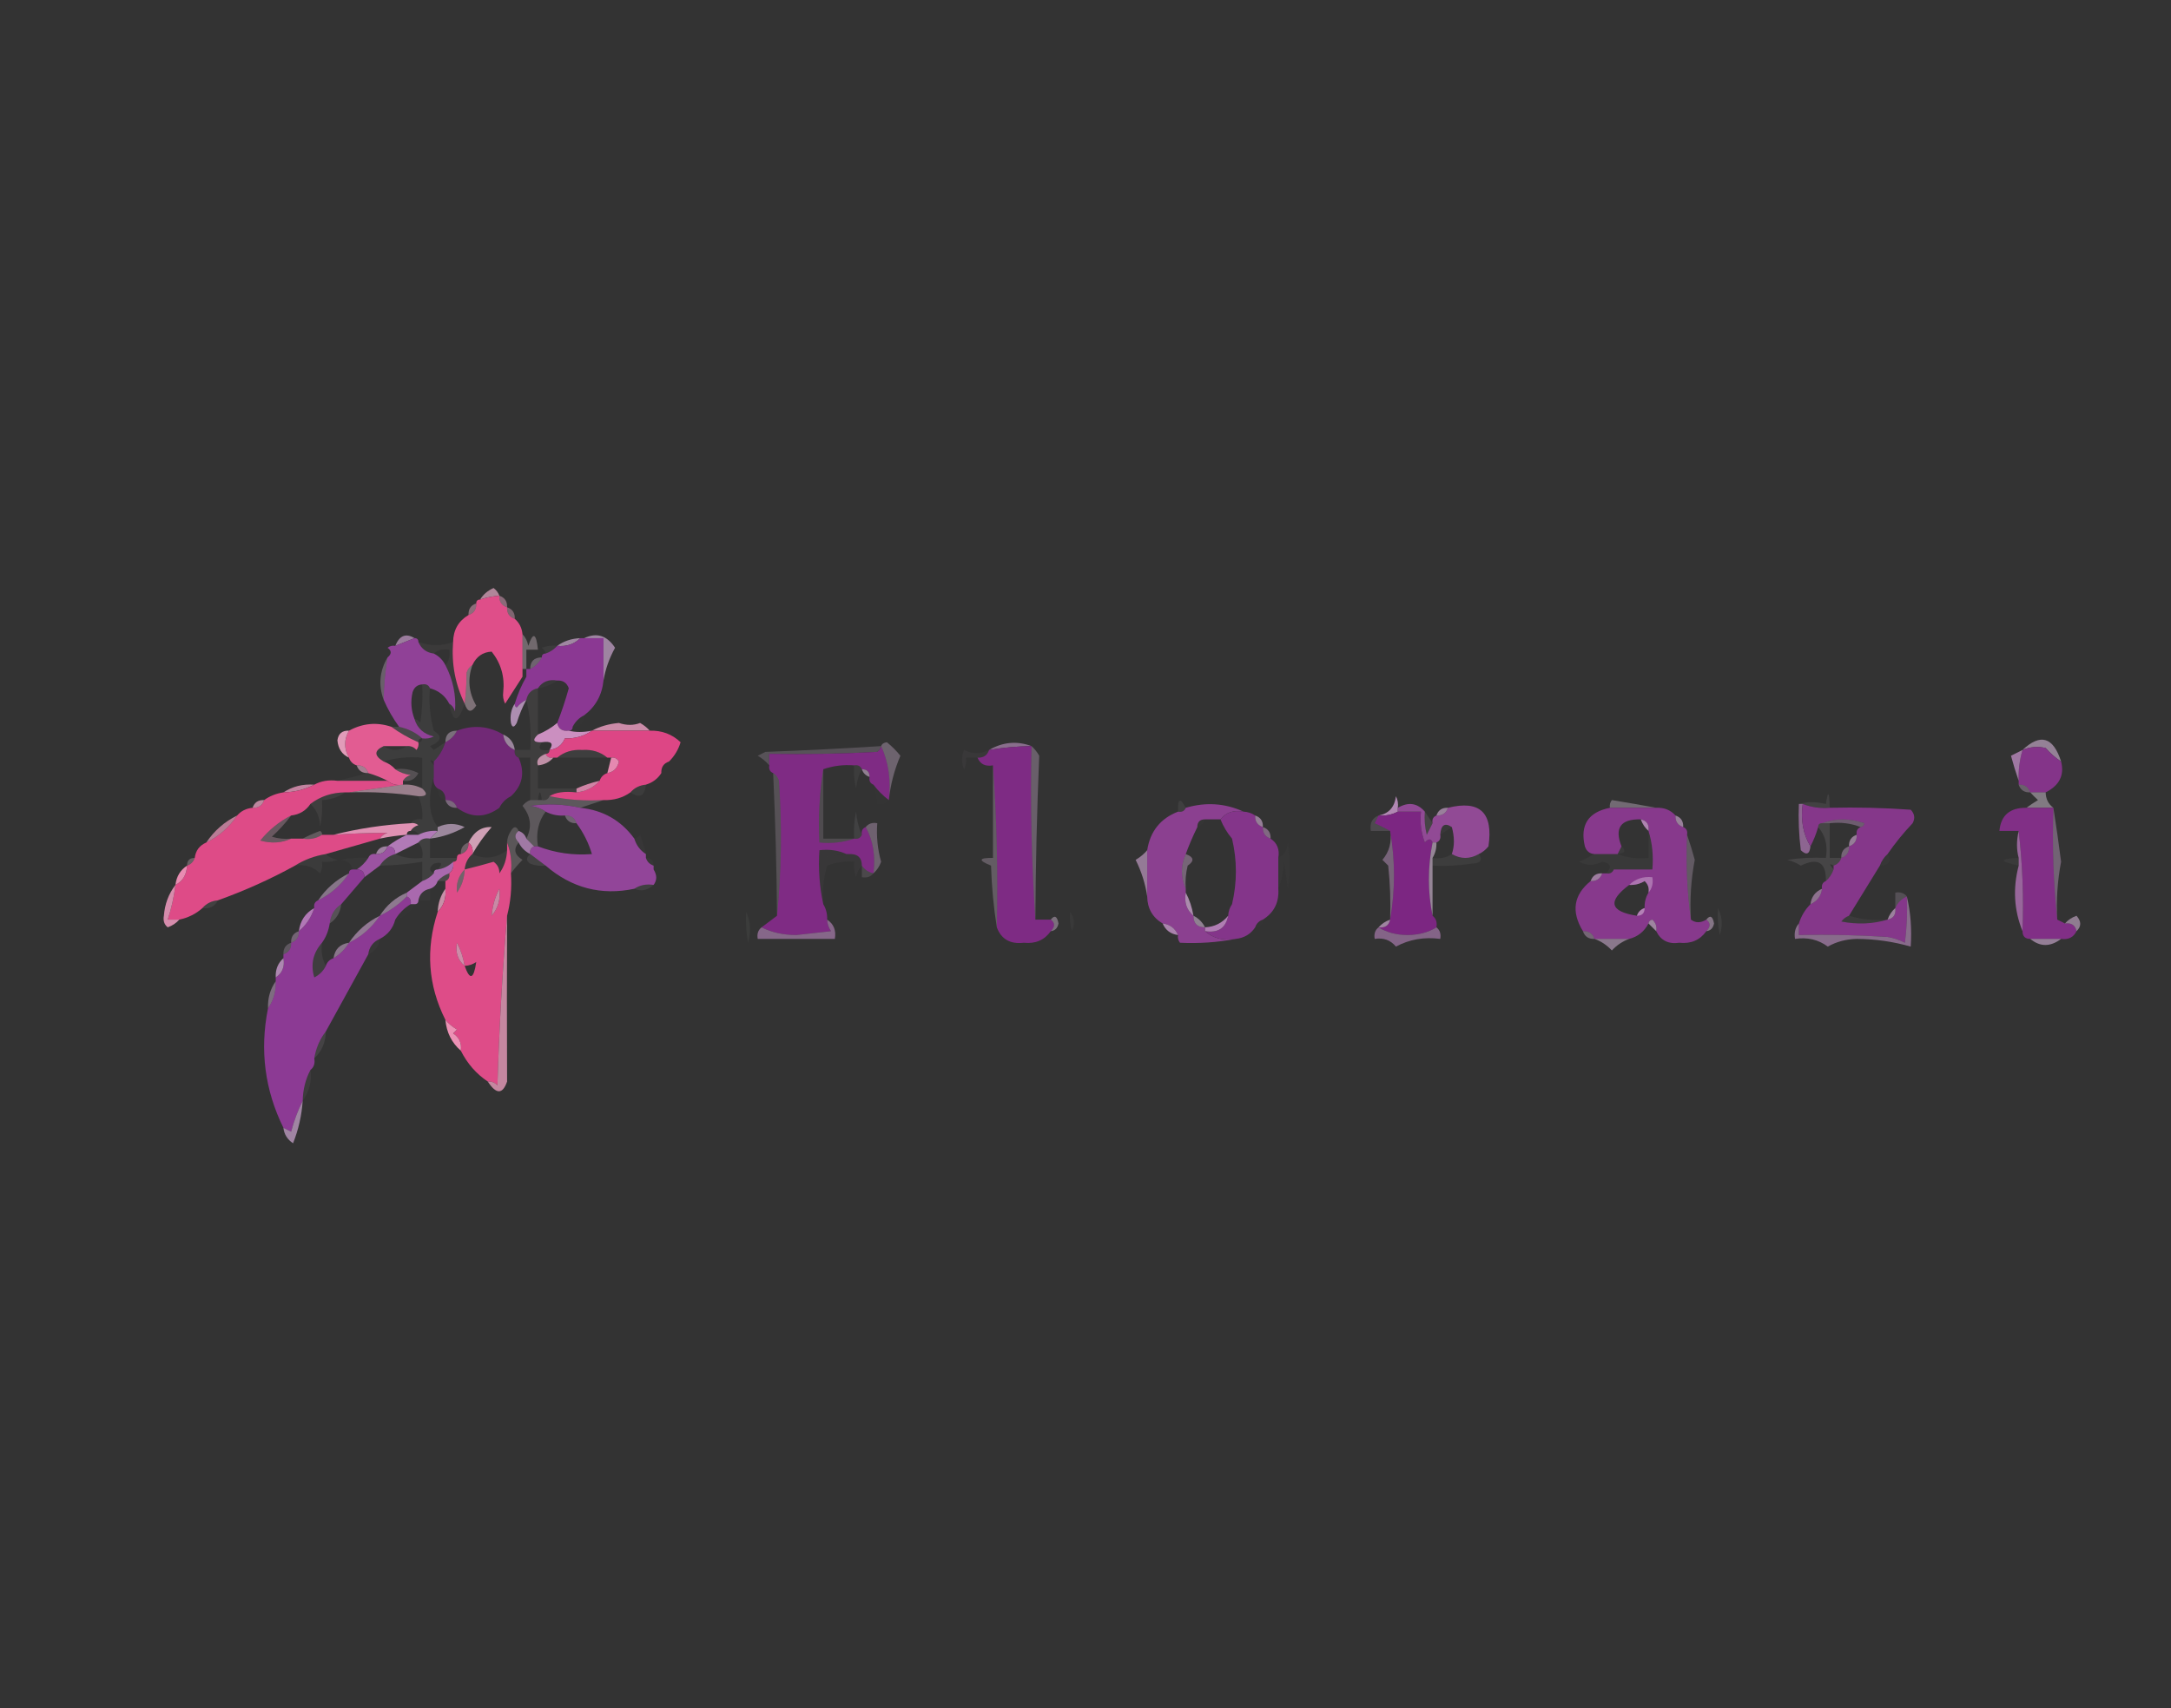 <?xml version="1.0" encoding="UTF-8"?>
<!DOCTYPE svg PUBLIC "-//W3C//DTD SVG 1.1//EN" "http://www.w3.org/Graphics/SVG/1.1/DTD/svg11.dtd">
<svg xmlns="http://www.w3.org/2000/svg" version="1.1" width="563px" height="443px" style="shape-rendering:geometricPrecision; text-rendering:geometricPrecision; image-rendering:optimizeQuality; fill-rule:evenodd; clip-rule:evenodd" xmlns:xlink="http://www.w3.org/1999/xlink">
<rect width="100%" height="100%" fill="#333333" stroke="none"/>
<g><path style="opacity:0.651" fill="#f2b3d0" d="M 129.5,154.5 C 127.784,154.629 126.117,154.962 124.5,155.5C 125.315,154.163 126.482,153.163 128,152.5C 128.717,153.044 129.217,153.711 129.5,154.5 Z"/></g>
<g><path style="opacity:0.999" fill="#df4e89" d="M 129.5,154.5 C 129.427,156.027 130.094,157.027 131.5,157.5C 131.427,159.027 132.094,160.027 133.5,160.5C 134.674,161.514 135.34,162.847 135.5,164.5C 135.5,167.5 135.5,170.5 135.5,173.5C 135.5,174.167 135.5,174.833 135.5,175.5C 134.024,177.769 132.524,180.102 131,182.5C 130.517,181.552 130.351,180.552 130.5,179.5C 130.929,175.541 129.929,172.041 127.5,169C 125.203,169.112 123.536,170.278 122.5,172.5C 121.778,172.918 121.278,173.584 121,174.5C 120.991,177.369 120.824,180.036 120.5,182.5C 118.05,177.475 117.05,172.142 117.5,166.5C 117.555,163.386 118.888,161.052 121.5,159.5C 122.906,159.027 123.573,158.027 123.5,156.5C 123.5,155.833 123.833,155.5 124.5,155.5C 126.117,154.962 127.784,154.629 129.5,154.5 Z"/></g>
<g><path style="opacity:0.463" fill="#f0abcb" d="M 129.5,154.5 C 130.906,154.973 131.573,155.973 131.5,157.5C 130.094,157.027 129.427,156.027 129.5,154.5 Z"/></g>
<g><path style="opacity:0.471" fill="#f0accb" d="M 123.5,156.5 C 123.573,158.027 122.906,159.027 121.5,159.5C 121.427,157.973 122.094,156.973 123.5,156.5 Z"/></g>
<g><path style="opacity:0.4" fill="#f0afce" d="M 131.5,157.5 C 132.906,157.973 133.573,158.973 133.5,160.5C 132.094,160.027 131.427,159.027 131.5,157.5 Z"/></g>
<g><path style="opacity:0.702" fill="#c79cca" d="M 107.5,165.5 C 105.833,166.167 104.167,166.833 102.5,167.5C 103.591,164.808 105.257,164.142 107.5,165.5 Z"/></g>
<g><path style="opacity:1" fill="#904197" d="M 107.5,165.5 C 108.167,165.5 108.5,165.833 108.5,166.5C 109.262,168.262 110.596,169.262 112.5,169.5C 113.833,170.167 114.833,171.167 115.5,172.5C 117.484,176.278 118.317,180.278 118,184.5C 117.722,183.584 117.222,182.918 116.5,182.5C 115.461,180.469 113.795,179.136 111.5,178.5C 111.158,177.662 110.492,177.328 109.5,177.5C 108.25,177.577 107.417,178.244 107,179.5C 106.444,181.885 106.61,184.218 107.5,186.5C 108.219,188.888 109.885,190.388 112.5,191C 111.552,191.483 110.552,191.649 109.5,191.5C 107.819,189.992 105.819,188.992 103.5,188.5C 101.902,186.302 100.569,183.969 99.5,181.5C 99.552,177.802 99.886,174.135 100.5,170.5C 101.598,169.603 101.598,168.77 100.5,168C 101.094,167.536 101.761,167.369 102.5,167.5C 104.167,166.833 105.833,166.167 107.5,165.5 Z"/></g>
<g><path style="opacity:0.698" fill="#cfacd3" d="M 150.5,165.5 C 148.898,167.074 146.898,167.741 144.5,167.5C 146.214,166.262 148.214,165.595 150.5,165.5 Z"/></g>
<g><path style="opacity:1" fill="#8b3893" d="M 150.5,165.5 C 150.833,165.5 151.167,165.5 151.5,165.5C 153.167,165.5 154.833,165.5 156.5,165.5C 156.5,169.167 156.5,172.833 156.5,176.5C 156.116,180.272 154.45,183.272 151.5,185.5C 150.167,186.167 149.167,187.167 148.5,188.5C 148.5,189.167 148.167,189.5 147.5,189.5C 145.821,189.715 144.821,189.048 144.5,187.5C 145.65,184.573 146.65,181.573 147.5,178.5C 146.995,177.081 145.995,176.415 144.5,176.5C 142.302,176.12 140.635,176.787 139.5,178.5C 137.856,178.81 136.856,179.81 136.5,181.5C 135.542,181.953 134.708,182.619 134,183.5C 133.601,183.272 133.435,182.938 133.5,182.5C 134.227,180.046 135.227,177.713 136.5,175.5C 136.5,174.833 136.5,174.167 136.5,173.5C 136.833,173.5 137.167,173.5 137.5,173.5C 138.833,172.833 139.833,171.833 140.5,170.5C 140.5,169.833 140.833,169.5 141.5,169.5C 142.71,169.068 143.71,168.401 144.5,167.5C 146.898,167.741 148.898,167.074 150.5,165.5 Z"/></g>
<g><path style="opacity:0.337" fill="#ebd4e0" d="M 135.5,164.5 C 136.268,165.263 136.768,166.263 137,167.5C 138.225,163.82 139.058,164.153 139.5,168.5C 138.5,168.5 137.5,168.5 136.5,168.5C 136.5,170.167 136.5,171.833 136.5,173.5C 136.167,173.5 135.833,173.5 135.5,173.5C 135.5,170.5 135.5,167.5 135.5,164.5 Z"/></g>
<g><path style="opacity:0.055" fill="#e0dbe1" d="M 144.5,167.5 C 143.71,168.401 142.71,169.068 141.5,169.5C 141.389,168.883 141.056,168.383 140.5,168C 141.793,167.51 143.127,167.343 144.5,167.5 Z"/></g>
<g><path style="opacity:0.71" fill="#caa5ce" d="M 151.5,165.5 C 154.747,163.968 157.414,164.801 159.5,168C 158.004,170.714 157.004,173.547 156.5,176.5C 156.5,172.833 156.5,169.167 156.5,165.5C 154.833,165.5 153.167,165.5 151.5,165.5 Z"/></g>
<g><path style="opacity:0.043" fill="#ecdae7" d="M 108.5,166.5 C 111.556,167.588 114.556,167.588 117.5,166.5C 117.05,172.142 118.05,177.475 120.5,182.5C 118.816,187.561 117.483,187.561 116.5,182.5C 117.222,182.918 117.722,183.584 118,184.5C 118.317,180.278 117.484,176.278 115.5,172.5C 116.434,171.432 116.768,170.099 116.5,168.5C 114.901,168.232 113.568,168.566 112.5,169.5C 110.596,169.262 109.262,168.262 108.5,166.5 Z"/></g>
<g><path style="opacity:0.38" fill="#ceb2d1" d="M 140.5,170.5 C 139.833,171.833 138.833,172.833 137.5,173.5C 137.5,171.5 138.5,170.5 140.5,170.5 Z"/></g>
<g><path style="opacity:0.325" fill="#dabedd" d="M 100.5,170.5 C 99.886,174.135 99.552,177.802 99.5,181.5C 98.098,177.71 98.431,174.044 100.5,170.5 Z"/></g>
<g><path style="opacity:0.035" fill="#e4cfe6" d="M 144.5,176.5 C 143.07,177.537 141.403,178.204 139.5,178.5C 140.635,176.787 142.302,176.12 144.5,176.5 Z"/></g>
<g><path style="opacity:0.064" fill="#eae6e9" d="M 139.5,178.5 C 139.5,182.5 139.5,186.5 139.5,190.5C 137.969,191.925 138.302,192.591 140.5,192.5C 139.34,194.203 140.007,194.869 142.5,194.5C 142.5,195.167 142.167,195.5 141.5,195.5C 139.65,196.242 138.984,197.242 139.5,198.5C 139.5,200.5 139.5,202.5 139.5,204.5C 142.833,204.5 146.167,204.5 149.5,204.5C 149.5,204.833 149.5,205.167 149.5,205.5C 146.347,205.157 144.013,205.49 142.5,206.5C 142.158,207.338 141.492,207.672 140.5,207.5C 140.167,204.833 139.833,204.833 139.5,207.5C 138.833,207.5 138.167,207.5 137.5,207.5C 137.5,203.833 137.5,200.167 137.5,196.5C 136.5,196.5 135.5,196.5 134.5,196.5C 133.662,196.158 133.328,195.492 133.5,194.5C 134.833,194.5 136.167,194.5 137.5,194.5C 137.818,189.968 137.485,185.634 136.5,181.5C 136.856,179.81 137.856,178.81 139.5,178.5 Z"/></g>
<g><path style="opacity:0.388" fill="#f6d3e4" d="M 122.5,172.5 C 121.204,176.129 121.538,179.629 123.5,183C 122.238,184.927 121.238,184.76 120.5,182.5C 120.824,180.036 120.991,177.369 121,174.5C 121.278,173.584 121.778,172.918 122.5,172.5 Z"/></g>
<g><path style="opacity:0.004" fill="#f1d8e9" d="M 135.5,175.5 C 135.833,175.5 136.167,175.5 136.5,175.5C 135.227,177.713 134.227,180.046 133.5,182.5C 132.549,183.919 132.216,185.585 132.5,187.5C 131.71,186.391 131.21,185.058 131,183.5C 130.107,184.711 129.274,184.711 128.5,183.5C 128.994,181.974 129.661,180.641 130.5,179.5C 130.351,180.552 130.517,181.552 131,182.5C 132.524,180.102 134.024,177.769 135.5,175.5 Z"/></g>
<g><path style="opacity:0.804" fill="#cba4cf" d="M 136.5,181.5 C 135.489,183.372 134.655,185.372 134,187.5C 133.31,188.738 132.81,188.738 132.5,187.5C 132.216,185.585 132.549,183.919 133.5,182.5C 133.435,182.938 133.601,183.272 134,183.5C 134.708,182.619 135.542,181.953 136.5,181.5 Z"/></g>
<g><path style="opacity:0.008" fill="#eddfef" d="M 151.5,185.5 C 151.5,187.5 150.5,188.5 148.5,188.5C 149.167,187.167 150.167,186.167 151.5,185.5 Z"/></g>
<g><path style="opacity:0.819" fill="#ed9fc2" d="M 168.5,189.5 C 163.5,189.5 158.5,189.5 153.5,189.5C 155.586,188.391 157.92,187.724 160.5,187.5C 162.472,188.157 164.305,188.157 166,187.5C 166.995,188.066 167.828,188.733 168.5,189.5 Z"/></g>
<g><path style="opacity:1" fill="#e25c92" d="M 101.5,188.5 C 103.635,190.071 105.968,191.404 108.5,192.5C 108.631,193.239 108.464,193.906 108,194.5C 107.329,193.748 106.496,193.414 105.5,193.5C 103.5,193.5 101.5,193.5 99.5,193.5C 96.978,194.665 96.978,195.998 99.5,197.5C 100.71,197.932 101.71,198.599 102.5,199.5C 103.609,200.29 104.942,200.79 106.5,201C 105.584,201.278 104.918,201.778 104.5,202.5C 104.5,202.833 104.5,203.167 104.5,203.5C 102.901,203.768 101.568,203.434 100.5,202.5C 98.972,201.691 97.306,201.024 95.5,200.5C 95.027,199.094 94.027,198.427 92.5,198.5C 91.5,198.167 90.833,197.5 90.5,196.5C 89.167,194.167 89.167,191.833 90.5,189.5C 94.069,187.559 97.735,187.226 101.5,188.5 Z"/></g>
<g><path style="opacity:0.125" fill="#efd2e5" d="M 101.5,188.5 C 102.167,188.5 102.833,188.5 103.5,188.5C 105.819,188.992 107.819,189.992 109.5,191.5C 108.833,191.5 108.5,191.833 108.5,192.5C 105.968,191.404 103.635,190.071 101.5,188.5 Z"/></g>
<g><path style="opacity:1" fill="#712976" d="M 130.5,190.5 C 130.738,192.404 131.738,193.738 133.5,194.5C 133.328,195.492 133.662,196.158 134.5,196.5C 136.189,200.379 135.522,203.712 132.5,206.5C 131.167,207.167 130.167,208.167 129.5,209.5C 125.833,212.167 122.167,212.167 118.5,209.5C 118.027,208.094 117.027,207.427 115.5,207.5C 115.573,205.973 114.906,204.973 113.5,204.5C 112.596,203.791 112.263,202.791 112.5,201.5C 112.5,200.5 112.5,199.5 112.5,198.5C 112.5,198.167 112.5,197.833 112.5,197.5C 113.89,196.101 114.89,194.434 115.5,192.5C 116.833,191.833 117.833,190.833 118.5,189.5C 122.758,187.938 126.758,188.272 130.5,190.5 Z"/></g>
<g><path style="opacity:1" fill="#cb8fc0" d="M 144.5,187.5 C 144.821,189.048 145.821,189.715 147.5,189.5C 149.259,189.954 151.259,189.954 153.5,189.5C 151.485,190.924 149.152,191.59 146.5,191.5C 145.738,193.262 144.404,194.262 142.5,194.5C 143.66,192.797 142.993,192.131 140.5,192.5C 138.302,192.591 137.969,191.925 139.5,190.5C 141.332,189.752 142.999,188.752 144.5,187.5 Z"/></g>
<g><path style="opacity:1" fill="#dd4685" d="M 153.5,189.5 C 158.5,189.5 163.5,189.5 168.5,189.5C 171.649,189.415 174.316,190.415 176.5,192.5C 175.925,194.411 174.925,196.078 173.5,197.5C 172.094,197.973 171.427,198.973 171.5,200.5C 170.564,201.974 169.23,202.974 167.5,203.5C 165.847,203.66 164.514,204.326 163.5,205.5C 161.485,206.924 159.152,207.59 156.5,207.5C 151.737,207.774 147.07,207.441 142.5,206.5C 144.013,205.49 146.347,205.157 149.5,205.5C 151.967,205.245 153.967,204.245 155.5,202.5C 155.833,201.5 156.5,200.833 157.5,200.5C 159.121,200.213 160.121,199.213 160.5,197.5C 160.043,196.702 159.376,196.369 158.5,196.5C 158.167,196.5 157.833,196.5 157.5,196.5C 155.71,195.003 153.544,194.336 151,194.5C 148.456,194.336 146.29,195.003 144.5,196.5C 144.167,196.5 143.833,196.5 143.5,196.5C 142.508,196.672 141.842,196.338 141.5,195.5C 142.167,195.5 142.5,195.167 142.5,194.5C 144.404,194.262 145.738,193.262 146.5,191.5C 149.152,191.59 151.485,190.924 153.5,189.5 Z"/></g>
<g><path style="opacity:0.935" fill="#eda3c2" d="M 90.5,189.5 C 89.167,191.833 89.167,194.167 90.5,196.5C 88.698,195.685 87.698,194.185 87.5,192C 87.748,190.251 88.748,189.418 90.5,189.5 Z"/></g>
<g><path style="opacity:0.439" fill="#d4bcd6" d="M 118.5,189.5 C 117.833,190.833 116.833,191.833 115.5,192.5C 115.5,190.5 116.5,189.5 118.5,189.5 Z"/></g>
<g><path style="opacity:0.694" fill="#c7a8c9" d="M 130.5,190.5 C 132.262,191.262 133.262,192.596 133.5,194.5C 131.738,193.738 130.738,192.404 130.5,190.5 Z"/></g>
<g><path style="opacity:0.627" fill="#bd92c1" d="M 267.5,193.5 C 263.802,193.552 260.135,193.886 256.5,194.5C 260.044,192.431 263.71,192.098 267.5,193.5 Z"/></g>
<g><path style="opacity:0.631" fill="#cdafcf" d="M 534.5,197.5 C 533.038,196.542 531.705,195.376 530.5,194C 528.455,193.51 526.455,193.677 524.5,194.5C 529.143,190.129 532.477,191.129 534.5,197.5 Z"/></g>
<g><path style="opacity:0.998" fill="#7e2b84" d="M 267.5,193.5 C 267.171,208.676 267.504,223.676 268.5,238.5C 269.833,238.5 271.167,238.5 272.5,238.5C 273.625,239.348 273.625,240.348 272.5,241.5C 270.834,243.828 268.501,244.828 265.5,244.5C 261.988,244.919 259.654,243.586 258.5,240.5C 258.829,226.323 258.496,212.323 257.5,198.5C 255.517,198.843 254.183,198.176 253.5,196.5C 255.027,196.573 256.027,195.906 256.5,194.5C 260.135,193.886 263.802,193.552 267.5,193.5 Z"/></g>
<g><path style="opacity:1" fill="#843489" d="M 534.5,197.5 C 535.403,201.033 534.069,203.699 530.5,205.5C 529.167,205.5 527.833,205.5 526.5,205.5C 526.027,204.094 525.027,203.427 523.5,203.5C 523.5,203.167 523.5,202.833 523.5,202.5C 523.401,199.763 523.735,197.096 524.5,194.5C 526.455,193.677 528.455,193.51 530.5,194C 531.705,195.376 533.038,196.542 534.5,197.5 Z"/></g>
<g><path style="opacity:0.227" fill="#d7c1d9" d="M 228.5,193.5 C 228.389,194.117 228.056,194.617 227.5,195C 218.173,195.5 208.839,195.666 199.5,195.5C 199.5,196.5 199.5,197.5 199.5,198.5C 198.691,197.531 197.691,196.698 196.5,196C 197.167,195.667 197.833,195.333 198.5,195C 208.719,194.622 218.719,194.122 228.5,193.5 Z"/></g>
<g><path style="opacity:0.999" fill="#7f2b84" d="M 228.5,193.5 C 230.436,197.715 231.103,202.381 230.5,207.5C 229,206.375 227.667,205.041 226.5,203.5C 225.662,203.158 225.328,202.492 225.5,201.5C 225.5,200.167 224.833,199.5 223.5,199.5C 223.158,198.662 222.492,198.328 221.5,198.5C 218.721,198.279 216.054,198.612 213.5,199.5C 212.51,205.645 212.177,211.978 212.5,218.5C 215.713,218.81 218.713,218.477 221.5,217.5C 222.492,217.672 223.158,217.338 223.5,216.5C 223.328,215.508 223.662,214.842 224.5,214.5C 226.423,218.029 227.089,222.029 226.5,226.5C 225.222,226.218 224.222,225.551 223.5,224.5C 223.5,222.5 222.5,221.5 220.5,221.5C 220.167,221.5 219.833,221.5 219.5,221.5C 217.393,220.532 215.059,220.198 212.5,220.5C 212.181,225.363 212.514,230.03 213.5,234.5C 214.234,235.708 214.567,237.041 214.5,238.5C 214.539,239.583 214.873,240.583 215.5,241.5C 212.5,241.833 209.5,242.167 206.5,242.5C 203.087,242.483 200.087,241.816 197.5,240.5C 198.795,239.512 200.128,238.512 201.5,237.5C 202.659,226.007 202.826,214.341 202,202.5C 201.722,201.584 201.222,200.918 200.5,200.5C 199.662,200.158 199.328,199.492 199.5,198.5C 199.5,197.5 199.5,196.5 199.5,195.5C 208.839,195.666 218.173,195.5 227.5,195C 228.056,194.617 228.389,194.117 228.5,193.5 Z"/></g>
<g><path style="opacity:0.058" fill="#eae1e7" d="M 109.5,177.5 C 110.492,177.328 111.158,177.662 111.5,178.5C 111.177,182.226 111.511,185.893 112.5,189.5C 114.802,190.999 114.469,192.332 111.5,193.5C 111.833,193.833 112.167,194.167 112.5,194.5C 113.518,193.807 114.518,193.141 115.5,192.5C 114.89,194.434 113.89,196.101 112.5,197.5C 111.356,196.817 111.356,197.151 112.5,198.5C 112.5,199.5 112.5,200.5 112.5,201.5C 111.837,203.473 111.504,205.639 111.5,208C 111.533,210.61 112.2,212.777 113.5,214.5C 113.5,214.833 113.5,215.167 113.5,215.5C 111.708,215.366 110.042,215.699 108.5,216.5C 108.158,215.662 107.492,215.328 106.5,215.5C 106.918,214.778 107.584,214.278 108.5,214C 107.906,213.536 107.239,213.369 106.5,213.5C 107.209,212.596 108.209,212.263 109.5,212.5C 109.675,210.379 109.341,208.379 108.5,206.5C 110.698,206.591 111.031,205.925 109.5,204.5C 109.5,201.833 109.5,199.167 109.5,196.5C 105.958,196.187 102.625,196.521 99.5,197.5C 96.978,195.998 96.978,194.665 99.5,193.5C 101.5,194.833 103.5,194.833 105.5,193.5C 106.496,193.414 107.329,193.748 108,194.5C 108.464,193.906 108.631,193.239 108.5,192.5C 109.167,192.5 109.5,192.167 109.5,191.5C 110.552,191.649 111.552,191.483 112.5,191C 109.885,190.388 108.219,188.888 107.5,186.5C 108.117,186.611 108.617,186.944 109,187.5C 109.498,184.183 109.665,180.85 109.5,177.5 Z"/></g>
<g><path style="opacity:0.063" fill="#e8dee3" d="M 157.5,196.5 C 153.167,196.5 148.833,196.5 144.5,196.5C 146.29,195.003 148.456,194.336 151,194.5C 153.544,194.336 155.71,195.003 157.5,196.5 Z"/></g>
<g><path style="opacity:0.037" fill="#dbd4dc" d="M 256.5,194.5 C 256.027,195.906 255.027,196.573 253.5,196.5C 252.5,196.5 251.5,196.5 250.5,196.5C 250.649,197.552 250.483,198.552 250,199.5C 249.333,197.833 249.333,196.167 250,194.5C 252.12,195.605 254.287,195.605 256.5,194.5 Z"/></g>
<g><path style="opacity:0.757" fill="#edafcc" d="M 141.5,195.5 C 141.842,196.338 142.508,196.672 143.5,196.5C 142.486,197.674 141.153,198.34 139.5,198.5C 138.984,197.242 139.65,196.242 141.5,195.5 Z"/></g>
<g><path style="opacity:0.004" fill="#f1dee7" d="M 176.5,192.5 C 179.507,195.848 178.507,197.515 173.5,197.5C 174.925,196.078 175.925,194.411 176.5,192.5 Z"/></g>
<g><path style="opacity:0.36" fill="#d3b9d6" d="M 228.5,193.5 C 228.735,192.903 229.235,192.57 230,192.5C 231.274,193.535 232.44,194.702 233.5,196C 231.919,199.7 230.919,203.533 230.5,207.5C 231.103,202.381 230.436,197.715 228.5,193.5 Z"/></g>
<g><path style="opacity:0.343" fill="#d0b2d3" d="M 267.5,193.5 C 268.267,194.172 268.934,195.005 269.5,196C 268.905,210.234 268.571,224.401 268.5,238.5C 267.504,223.676 267.171,208.676 267.5,193.5 Z"/></g>
<g><path style="opacity:0.6" fill="#f1afce" d="M 92.5,198.5 C 94.027,198.427 95.027,199.094 95.5,200.5C 93.973,200.573 92.973,199.906 92.5,198.5 Z"/></g>
<g><path style="opacity:0.004" fill="#f9dae9" d="M 173.5,197.5 C 173.573,199.027 172.906,200.027 171.5,200.5C 171.427,198.973 172.094,197.973 173.5,197.5 Z"/></g>
<g><path style="opacity:0.839" fill="#b485b7" d="M 524.5,194.5 C 523.735,197.096 523.401,199.763 523.5,202.5C 522.784,200.444 522.117,198.277 521.5,196C 522.527,195.487 523.527,194.987 524.5,194.5 Z"/></g>
<g><path style="opacity:0.965" fill="#eb8cb4" d="M 158.5,196.5 C 159.376,196.369 160.043,196.702 160.5,197.5C 160.121,199.213 159.121,200.213 157.5,200.5C 157.833,199.167 158.167,197.833 158.5,196.5 Z"/></g>
<g><path style="opacity:0.057" fill="#dfdcdf" d="M 221.5,198.5 C 222.492,198.328 223.158,198.662 223.5,199.5C 222.698,200.952 222.198,202.618 222,204.5C 221.505,202.527 221.338,200.527 221.5,198.5 Z"/></g>
<g><path style="opacity:0.576" fill="#d3b6d5" d="M 223.5,199.5 C 224.833,199.5 225.5,200.167 225.5,201.5C 224.5,201.167 223.833,200.5 223.5,199.5 Z"/></g>
<g><path style="opacity:0.284" fill="#dac3dc" d="M 257.5,198.5 C 258.496,212.323 258.829,226.323 258.5,240.5C 257.673,235.349 257.173,230.016 257,224.5C 253.59,223.126 253.757,222.459 257.5,222.5C 257.5,214.5 257.5,206.5 257.5,198.5 Z"/></g>
<g><path style="opacity:0.035" fill="#f9e4ef" d="M 95.5,200.5 C 97.306,201.024 98.972,201.691 100.5,202.5C 96.167,202.5 91.833,202.5 87.5,202.5C 90.167,201.833 92.833,201.167 95.5,200.5 Z"/></g>
<g><path style="opacity:0.176" fill="#f8dcea" d="M 102.5,199.5 C 104.604,199.201 106.604,199.534 108.5,200.5C 107.68,202.111 106.346,202.778 104.5,202.5C 104.918,201.778 105.584,201.278 106.5,201C 104.942,200.79 103.609,200.29 102.5,199.5 Z"/></g>
<g><path style="opacity:0.168" fill="#ddc7df" d="M 213.5,199.5 C 213.5,205.5 213.5,211.5 213.5,217.5C 216.167,217.5 218.833,217.5 221.5,217.5C 218.713,218.477 215.713,218.81 212.5,218.5C 212.177,211.978 212.51,205.645 213.5,199.5 Z"/></g>
<g><path style="opacity:0.855" fill="#eb91b9" d="M 155.5,202.5 C 153.967,204.245 151.967,205.245 149.5,205.5C 149.5,205.167 149.5,204.833 149.5,204.5C 151.421,203.637 153.421,202.971 155.5,202.5 Z"/></g>
<g><path style="opacity:0.773" fill="#ed9ac0" d="M 81.5,203.5 C 79.095,204.768 76.428,205.435 73.5,205.5C 75.838,203.96 78.505,203.294 81.5,203.5 Z"/></g>
<g><path style="opacity:1" fill="#de4b87" d="M 87.5,202.5 C 91.833,202.5 96.167,202.5 100.5,202.5C 101.568,203.434 102.901,203.768 104.5,203.5C 99.833,204.167 95.167,204.833 90.5,205.5C 90.167,205.5 89.833,205.5 89.5,205.5C 86.084,205.528 83.084,206.528 80.5,208.5C 79.341,210.25 77.674,211.25 75.5,211.5C 72.437,213.051 69.77,215.218 67.5,218C 70.367,218.801 73.034,218.634 75.5,217.5C 76.5,217.5 77.5,217.5 78.5,217.5C 80.415,217.784 82.081,217.451 83.5,216.5C 84.5,216.5 85.5,216.5 86.5,216.5C 91.186,216.162 95.853,215.995 100.5,216C 99.584,216.278 98.918,216.778 98.5,217.5C 93.85,218.83 89.183,220.163 84.5,221.5C 81.557,221.98 78.89,222.98 76.5,224.5C 70.17,227.994 63.503,230.994 56.5,233.5C 54.847,233.66 53.514,234.326 52.5,235.5C 50.819,237.008 48.819,238.008 46.5,238.5C 45.5,238.5 44.5,238.5 43.5,238.5C 44.461,235.574 45.127,232.574 45.5,229.5C 47.408,228.514 48.408,226.848 48.5,224.5C 49.5,224.167 50.167,223.5 50.5,222.5C 50.738,220.596 51.738,219.262 53.5,218.5C 56.764,216.906 59.431,214.573 61.5,211.5C 62.514,210.326 63.847,209.66 65.5,209.5C 67.027,209.573 68.027,208.906 68.5,207.5C 69.93,206.463 71.597,205.796 73.5,205.5C 76.428,205.435 79.095,204.768 81.5,203.5C 83.265,202.539 85.265,202.205 87.5,202.5 Z"/></g>
<g><path style="opacity:0.533" fill="#f3c1d9" d="M 104.5,203.5 C 106.292,203.366 107.958,203.699 109.5,204.5C 111.031,205.925 110.698,206.591 108.5,206.5C 102.545,205.637 96.545,205.303 90.5,205.5C 95.167,204.833 99.833,204.167 104.5,203.5 Z"/></g>
<g><path style="opacity:0.049" fill="#eee4e9" d="M 167.5,203.5 C 167.206,206.481 165.872,207.148 163.5,205.5C 164.514,204.326 165.847,203.66 167.5,203.5 Z"/></g>
<g><path style="opacity:0.349" fill="#d3b6d5" d="M 523.5,203.5 C 525.027,203.427 526.027,204.094 526.5,205.5C 524.973,205.573 523.973,204.906 523.5,203.5 Z"/></g>
<g><path style="opacity:0.016" fill="#e4d5e5" d="M 113.5,204.5 C 114.906,204.973 115.573,205.973 115.5,207.5C 114.094,207.027 113.427,206.027 113.5,204.5 Z"/></g>
<g><path style="opacity:0.086" fill="#e0d6e1" d="M 474.5,209.5 C 472.05,209.702 469.717,209.369 467.5,208.5C 467.167,208.5 466.833,208.5 466.5,208.5C 468.626,207.897 470.959,207.897 473.5,208.5C 474.045,204.828 474.378,205.162 474.5,209.5 Z"/></g>
<g><path style="opacity:0.065" fill="#eddbe4" d="M 89.5,205.5 C 87.786,206.738 85.786,207.405 83.5,207.5C 83.663,209.857 83.497,212.19 83,214.5C 82.963,212.026 82.13,210.026 80.5,208.5C 83.084,206.528 86.084,205.528 89.5,205.5 Z"/></g>
<g><path style="opacity:0.235" fill="#e9d3e4" d="M 142.5,206.5 C 147.07,207.441 151.737,207.774 156.5,207.5C 154.5,208.167 152.5,208.833 150.5,209.5C 146.204,208.537 141.871,208.371 137.5,209C 139.058,209.21 140.391,209.71 141.5,210.5C 139.612,212.988 138.945,215.988 139.5,219.5C 139.167,219.5 138.833,219.5 138.5,219.5C 137.833,218.833 137.167,218.167 136.5,217.5C 138.006,214.531 137.673,211.698 135.5,209C 136.044,208.283 136.711,207.783 137.5,207.5C 138.167,207.5 138.833,207.5 139.5,207.5C 139.833,207.5 140.167,207.5 140.5,207.5C 141.492,207.672 142.158,207.338 142.5,206.5 Z"/></g>
<g><path style="opacity:0.008" fill="#e5d3e6" d="M 226.5,203.5 C 227.667,205.041 229,206.375 230.5,207.5C 229.791,208.404 228.791,208.737 227.5,208.5C 227.371,206.784 227.038,205.117 226.5,203.5 Z"/></g>
<g><path style="opacity:0.069" fill="#e2dce3" d="M 307.5,209.5 C 307.158,210.338 306.492,210.672 305.5,210.5C 305.367,207.075 306.033,206.742 307.5,209.5 Z"/></g>
<g><path style="opacity:0.733" fill="#efa4c5" d="M 68.5,207.5 C 68.027,208.906 67.027,209.573 65.5,209.5C 65.973,208.094 66.973,207.427 68.5,207.5 Z"/></g>
<g><path style="opacity:0.514" fill="#bd99c0" d="M 115.5,207.5 C 117.027,207.427 118.027,208.094 118.5,209.5C 116.973,209.573 115.973,208.906 115.5,207.5 Z"/></g>
<g><path style="opacity:0.004" fill="#e4d5e6" d="M 132.5,206.5 C 132.5,208.5 131.5,209.5 129.5,209.5C 130.167,208.167 131.167,207.167 132.5,206.5 Z"/></g>
<g><path style="opacity:0.203" fill="#dec9e0" d="M 200.5,200.5 C 201.222,200.918 201.722,201.584 202,202.5C 202.826,214.341 202.659,226.007 201.5,237.5C 201.405,225.216 201.072,212.883 200.5,200.5 Z"/></g>
<g><path style="opacity:0.373" fill="#dcc6de" d="M 429.5,209.5 C 425.5,209.5 421.5,209.5 417.5,209.5C 417.369,208.761 417.536,208.094 418,207.5C 421.935,208.138 425.769,208.804 429.5,209.5 Z"/></g>
<g><path style="opacity:0.459" fill="#ddcddf" d="M 526.5,205.5 C 527.833,205.5 529.167,205.5 530.5,205.5C 530.527,207.199 531.194,208.533 532.5,209.5C 530.167,209.5 527.833,209.5 525.5,209.5C 526.398,208.842 527.398,208.176 528.5,207.5C 527.757,206.818 527.091,206.151 526.5,205.5 Z"/></g>
<g><path style="opacity:0.737" fill="#ae78b3" d="M 466.5,208.5 C 466.833,208.5 467.167,208.5 467.5,208.5C 466.92,212.649 467.586,216.316 469.5,219.5C 469.294,221.549 468.461,221.883 467,220.5C 466.501,216.514 466.334,212.514 466.5,208.5 Z"/></g>
<g><path style="opacity:1" fill="#85378a" d="M 467.5,208.5 C 469.717,209.369 472.05,209.702 474.5,209.5C 481.508,209.334 488.508,209.5 495.5,210C 496.517,211.049 496.684,212.216 496,213.5C 493.575,216.053 491.408,218.72 489.5,221.5C 488.599,222.29 487.932,223.29 487.5,224.5C 484.794,228.859 482.127,233.192 479.5,237.5C 478.711,237.783 478.044,238.283 477.5,239C 481.689,239.812 485.689,239.645 489.5,238.5C 491.048,238.179 491.715,237.179 491.5,235.5C 492.1,234.1 493.1,233.1 494.5,232.5C 494.666,236.514 494.499,240.514 494,244.5C 492.601,243.773 491.101,243.273 489.5,243C 481.841,242.5 474.174,242.334 466.5,242.5C 466.5,241.5 466.5,240.5 466.5,239.5C 467.11,237.566 468.11,235.899 469.5,234.5C 471.262,233.738 472.262,232.404 472.5,230.5C 472.328,229.508 472.662,228.842 473.5,228.5C 474.401,227.71 475.068,226.71 475.5,225.5C 475.5,225.167 475.5,224.833 475.5,224.5C 476.5,224.167 477.167,223.5 477.5,222.5C 478.906,222.027 479.573,221.027 479.5,219.5C 480.906,219.027 481.573,218.027 481.5,216.5C 481.328,215.508 481.662,214.842 482.5,214.5C 483.043,214.44 483.376,214.107 483.5,213.5C 479.685,212.192 476.019,212.192 472.5,213.5C 471.833,213.5 471.5,213.833 471.5,214.5C 470.976,216.306 470.309,217.972 469.5,219.5C 467.586,216.316 466.92,212.649 467.5,208.5 Z"/></g>
<g><path style="opacity:1" fill="#924599" d="M 150.5,209.5 C 156.405,210.116 161.071,212.782 164.5,217.5C 165.026,219.23 166.026,220.564 167.5,221.5C 167.5,221.833 167.5,222.167 167.5,222.5C 167.833,223.5 168.5,224.167 169.5,224.5C 169.5,224.833 169.5,225.167 169.5,225.5C 170.405,226.964 170.405,228.298 169.5,229.5C 167.585,229.216 165.919,229.549 164.5,230.5C 155.917,232.313 148.25,230.313 141.5,224.5C 140.205,223.512 138.872,222.512 137.5,221.5C 137.328,220.508 137.662,219.842 138.5,219.5C 138.833,219.5 139.167,219.5 139.5,219.5C 143.972,221.216 148.638,221.882 153.5,221.5C 152.647,218.632 151.314,215.965 149.5,213.5C 149.027,212.094 148.027,211.427 146.5,211.5C 144.708,211.634 143.042,211.301 141.5,210.5C 140.391,209.71 139.058,209.21 137.5,209C 141.871,208.371 146.204,208.537 150.5,209.5 Z"/></g>
<g><path style="opacity:0.085" fill="#dedbdf" d="M 223.5,216.5 C 223.158,217.338 222.492,217.672 221.5,217.5C 221.337,215.143 221.503,212.81 222,210.5C 222.191,212.708 222.691,214.708 223.5,216.5 Z"/></g>
<g><path style="opacity:0.999" fill="#8b4090" d="M 322.5,210.5 C 319.918,210.025 317.918,210.692 316.5,212.5C 315.167,212.5 313.833,212.5 312.5,212.5C 311.167,212.5 310.5,213.167 310.5,214.5C 309.341,216.855 308.341,219.188 307.5,221.5C 306.167,224.5 306.167,227.5 307.5,230.5C 307.5,230.833 307.5,231.167 307.5,231.5C 307.054,234.01 307.72,236.01 309.5,237.5C 309.5,239.5 310.5,240.5 312.5,240.5C 312.5,240.833 312.5,241.167 312.5,241.5C 314.635,243.369 317.302,244.036 320.5,243.5C 315.647,244.413 310.814,244.746 306,244.5C 305.536,243.906 305.369,243.239 305.5,242.5C 304.738,240.738 303.404,239.738 301.5,239.5C 298.888,237.948 297.555,235.614 297.5,232.5C 297.5,228.5 297.5,224.5 297.5,220.5C 298.276,215.595 300.943,212.262 305.5,210.5C 306.492,210.672 307.158,210.338 307.5,209.5C 312.713,207.976 317.713,208.309 322.5,210.5 Z"/></g>
<g><path style="opacity:0.999" fill="#84358a" d="M 322.5,210.5 C 323.609,210.557 324.609,210.89 325.5,211.5C 325.427,213.027 326.094,214.027 327.5,214.5C 327.427,216.027 328.094,217.027 329.5,217.5C 331.213,218.635 331.88,220.302 331.5,222.5C 331.5,225.167 331.5,227.833 331.5,230.5C 331.741,234.019 330.407,236.685 327.5,238.5C 326.5,238.833 325.833,239.5 325.5,240.5C 324.341,242.25 322.674,243.25 320.5,243.5C 317.302,244.036 314.635,243.369 312.5,241.5C 315.888,242.031 317.888,240.697 318.5,237.5C 318.557,236.391 318.89,235.391 319.5,234.5C 320.833,228.833 320.833,223.167 319.5,217.5C 318.263,216.035 317.263,214.368 316.5,212.5C 317.918,210.692 319.918,210.025 322.5,210.5 Z"/></g>
<g><path style="opacity:0.922" fill="#ba8ebc" d="M 362.5,209.5 C 362.5,209.833 362.5,210.167 362.5,210.5C 360.958,211.301 359.292,211.634 357.5,211.5C 360.152,211.009 361.652,209.342 362,206.5C 362.483,207.448 362.649,208.448 362.5,209.5 Z"/></g>
<g><path style="opacity:1" fill="#7c2682" d="M 362.5,210.5 C 364.5,210.5 366.5,210.5 368.5,210.5C 368.187,213.247 368.52,215.914 369.5,218.5C 370.429,217.45 371.095,217.45 371.5,218.5C 370.23,224.963 370.23,231.296 371.5,237.5C 372.404,238.209 372.737,239.209 372.5,240.5C 370.429,241.809 367.929,242.475 365,242.5C 362.071,242.475 359.571,241.809 357.5,240.5C 359.179,240.715 360.179,240.048 360.5,238.5C 361.833,230.833 361.833,223.167 360.5,215.5C 359.282,214.839 357.949,214.172 356.5,213.5C 356.863,212.817 357.196,212.15 357.5,211.5C 359.292,211.634 360.958,211.301 362.5,210.5 Z"/></g>
<g><path style="opacity:1" fill="#914a95" d="M 369.5,210.5 C 369.338,212.527 369.505,214.527 370,216.5C 370.513,215.473 371.013,214.473 371.5,213.5C 371.328,212.508 371.662,211.842 372.5,211.5C 374.027,211.573 375.027,210.906 375.5,209.5C 383.79,207.433 387.29,210.767 386,219.5C 385.292,220.381 384.458,221.047 383.5,221.5C 381.167,222.833 378.833,222.833 376.5,221.5C 377.215,219.437 377.215,217.104 376.5,214.5C 374.668,213.282 373.668,213.949 373.5,216.5C 373.672,217.492 373.338,218.158 372.5,218.5C 372.167,218.5 371.833,218.5 371.5,218.5C 371.095,217.45 370.429,217.45 369.5,218.5C 368.52,215.914 368.187,213.247 368.5,210.5C 366.5,210.5 364.5,210.5 362.5,210.5C 362.5,210.167 362.5,209.833 362.5,209.5C 365.216,207.914 367.55,208.247 369.5,210.5 Z"/></g>
<g><path style="opacity:0.69" fill="#c7a1ca" d="M 375.5,209.5 C 375.027,210.906 374.027,211.573 372.5,211.5C 372.973,210.094 373.973,209.427 375.5,209.5 Z"/></g>
<g><path style="opacity:0.999" fill="#87398c" d="M 417.5,209.5 C 421.5,209.5 425.5,209.5 429.5,209.5C 431.553,209.402 433.22,210.069 434.5,211.5C 434.427,213.027 435.094,214.027 436.5,214.5C 437.338,214.842 437.672,215.508 437.5,216.5C 437.175,224.019 437.508,231.352 438.5,238.5C 439.702,239.405 441.036,239.405 442.5,238.5C 443.625,239.348 443.625,240.348 442.5,241.5C 440.834,243.828 438.501,244.828 435.5,244.5C 432.692,244.922 430.692,243.922 429.5,241.5C 429.719,240.325 429.386,239.325 428.5,238.5C 427.893,238.624 427.56,238.957 427.5,239.5C 426.415,241.587 424.749,242.92 422.5,243.5C 419.5,243.5 416.5,243.5 413.5,243.5C 413.027,242.094 412.027,241.427 410.5,241.5C 407.403,236.422 408.069,232.088 412.5,228.5C 414.027,228.573 415.027,227.906 415.5,226.5C 415.833,226.5 416.167,226.5 416.5,226.5C 417.492,226.672 418.158,226.338 418.5,225.5C 419.167,225.5 419.833,225.5 420.5,225.5C 423.167,225.5 425.833,225.5 428.5,225.5C 428.813,221.958 428.479,218.625 427.5,215.5C 427.715,213.821 427.048,212.821 425.5,212.5C 420.278,212.381 418.611,214.714 420.5,219.5C 420.167,220.167 419.833,220.833 419.5,221.5C 417.5,221.5 415.5,221.5 413.5,221.5C 412.25,221.423 411.417,220.756 411,219.5C 409.699,213.96 411.866,210.627 417.5,209.5 Z M 427.5,231.5 C 426.766,232.708 426.433,234.041 426.5,235.5C 425.5,235.833 424.833,236.5 424.5,237.5C 417.473,236.42 416.807,233.753 422.5,229.5C 423.93,229.579 425.264,229.246 426.5,228.5C 427.386,229.325 427.719,230.325 427.5,231.5 Z"/></g>
<g><path style="opacity:0.999" fill="#812f86" d="M 525.5,209.5 C 527.833,209.5 530.167,209.5 532.5,209.5C 532.173,219.348 532.506,229.014 533.5,238.5C 534.167,238.833 534.833,239.167 535.5,239.5C 537.179,239.285 538.179,239.952 538.5,241.5C 537.713,243.104 536.38,243.771 534.5,243.5C 531.833,243.5 529.167,243.5 526.5,243.5C 525.167,243.5 524.5,242.833 524.5,241.5C 524.826,232.651 524.493,223.984 523.5,215.5C 521.833,215.5 520.167,215.5 518.5,215.5C 518.886,211.446 521.22,209.446 525.5,209.5 Z"/></g>
<g><path style="opacity:0.105" fill="#e8daea" d="M 369.5,210.5 C 370.167,211.5 370.833,212.5 371.5,213.5C 371.013,214.473 370.513,215.473 370,216.5C 369.505,214.527 369.338,212.527 369.5,210.5 Z"/></g>
<g><path style="opacity:0.365" fill="#d5b6d9" d="M 146.5,211.5 C 148.027,211.427 149.027,212.094 149.5,213.5C 147.973,213.573 146.973,212.906 146.5,211.5 Z"/></g>
<g><path style="opacity:0.016" fill="#ecdfed" d="M 312.5,212.5 C 312.167,213.5 311.5,214.167 310.5,214.5C 310.5,213.167 311.167,212.5 312.5,212.5 Z"/></g>
<g><path style="opacity:0.659" fill="#c9a5cc" d="M 325.5,211.5 C 326.906,211.973 327.573,212.973 327.5,214.5C 326.094,214.027 325.427,213.027 325.5,211.5 Z"/></g>
<g><path style="opacity:0.902" fill="#bb8dbe" d="M 425.5,212.5 C 427.048,212.821 427.715,213.821 427.5,215.5C 426.599,214.71 425.932,213.71 425.5,212.5 Z"/></g>
<g><path style="opacity:0.663" fill="#cca8ce" d="M 434.5,211.5 C 435.906,211.973 436.573,212.973 436.5,214.5C 435.094,214.027 434.427,213.027 434.5,211.5 Z"/></g>
<g><path style="opacity:0.418" fill="#be95c2" d="M 472.5,213.5 C 476.019,212.192 479.685,212.192 483.5,213.5C 483.376,214.107 483.043,214.44 482.5,214.5C 480.052,213.527 477.385,213.194 474.5,213.5C 473.833,213.5 473.167,213.5 472.5,213.5 Z"/></g>
<g><path style="opacity:0.111" fill="#e3e0e3" d="M 471.5,214.5 C 471.5,213.833 471.833,213.5 472.5,213.5C 473.167,213.5 473.833,213.5 474.5,213.5C 474.5,216.5 474.5,219.5 474.5,222.5C 475.5,222.5 476.5,222.5 477.5,222.5C 477.167,223.5 476.5,224.167 475.5,224.5C 474.356,223.817 474.356,224.151 475.5,225.5C 475.068,226.71 474.401,227.71 473.5,228.5C 473.615,223.672 471.448,222.339 467,224.5C 465.933,223.809 464.766,223.309 463.5,223C 466.817,222.502 470.15,222.335 473.5,222.5C 474.036,219.302 473.369,216.635 471.5,214.5 Z"/></g>
<g><path style="opacity:0.922" fill="#ed99be" d="M 106.5,213.5 C 107.239,213.369 107.906,213.536 108.5,214C 107.584,214.278 106.918,214.778 106.5,215.5C 105.833,215.5 105.5,215.833 105.5,216.5C 103.139,216.674 100.806,217.007 98.5,217.5C 98.918,216.778 99.584,216.278 100.5,216C 95.853,215.995 91.186,216.162 86.5,216.5C 92.942,214.873 99.609,213.873 106.5,213.5 Z"/></g>
<g><path style="opacity:0.156" fill="#dec9e1" d="M 357.5,211.5 C 357.196,212.15 356.863,212.817 356.5,213.5C 357.949,214.172 359.282,214.839 360.5,215.5C 358.833,215.5 357.167,215.5 355.5,215.5C 355.157,213.517 355.824,212.183 357.5,211.5 Z"/></g>
<g><path style="opacity:0.722" fill="#ec98bd" d="M 61.5,211.5 C 59.431,214.573 56.764,216.906 53.5,218.5C 55.569,215.427 58.236,213.094 61.5,211.5 Z"/></g>
<g><path style="opacity:0.635" fill="#d7b9da" d="M 111.5,217.5 C 112.167,216.833 112.833,216.167 113.5,215.5C 113.5,215.167 113.5,214.833 113.5,214.5C 115.856,213.425 118.189,213.425 120.5,214.5C 117.696,216.101 114.696,217.101 111.5,217.5 Z"/></g>
<g><path style="opacity:0.379" fill="#cdadd0" d="M 224.5,214.5 C 225.209,213.596 226.209,213.263 227.5,213.5C 227.249,216.909 227.583,220.242 228.5,223.5C 228.058,224.739 227.391,225.739 226.5,226.5C 227.089,222.029 226.423,218.029 224.5,214.5 Z"/></g>
<g><path style="opacity:0.031" fill="#e2cee4" d="M 376.5,214.5 C 375.5,215.167 374.5,215.833 373.5,216.5C 373.668,213.949 374.668,213.282 376.5,214.5 Z"/></g>
<g><path style="opacity:0.251" fill="#efd2e1" d="M 83.5,216.5 C 82.081,217.451 80.415,217.784 78.5,217.5C 79.877,216.766 81.377,216.099 83,215.5C 83.399,215.728 83.565,216.062 83.5,216.5 Z"/></g>
<g><path style="opacity:0.022" fill="#e7e2e7" d="M 167.5,221.5 C 166.026,220.564 165.026,219.23 164.5,217.5C 165.117,217.389 165.617,217.056 166,216.5C 166.608,218.154 167.108,219.821 167.5,221.5 Z"/></g>
<g><path style="opacity:0.561" fill="#be92c1" d="M 327.5,214.5 C 328.906,214.973 329.573,215.973 329.5,217.5C 328.094,217.027 327.427,216.027 327.5,214.5 Z"/></g>
<g><path style="opacity:0.282" fill="#f2b7d3" d="M 75.5,211.5 C 74.04,213.463 72.373,215.296 70.5,217C 72.134,217.494 73.801,217.66 75.5,217.5C 73.034,218.634 70.367,218.801 67.5,218C 69.77,215.218 72.437,213.051 75.5,211.5 Z"/></g>
<g><path style="opacity:0.988" fill="#b27ab8" d="M 113.5,215.5 C 112.833,216.167 112.167,216.833 111.5,217.5C 110.209,217.263 109.209,217.596 108.5,218.5C 106.483,219.529 104.483,220.529 102.5,221.5C 102.5,220.167 101.833,219.5 100.5,219.5C 102.072,218.313 103.739,217.313 105.5,216.5C 106.5,216.5 107.5,216.5 108.5,216.5C 110.042,215.699 111.708,215.366 113.5,215.5 Z"/></g>
<g><path style="opacity:0.808" fill="#f3b9d3" d="M 122.5,221.5 C 122.737,220.209 122.404,219.209 121.5,218.5C 122.901,215.685 124.901,214.352 127.5,214.5C 125.566,216.724 123.899,219.058 122.5,221.5 Z"/></g>
<g><path style="opacity:0.655" fill="#c8a3cb" d="M 481.5,216.5 C 481.573,218.027 480.906,219.027 479.5,219.5C 479.427,217.973 480.094,216.973 481.5,216.5 Z"/></g>
<g><path style="opacity:0.076" fill="#e8e5e9" d="M 108.5,218.5 C 109.209,217.596 110.209,217.263 111.5,217.5C 111.5,219.167 111.5,220.833 111.5,222.5C 113.833,222.5 116.167,222.5 118.5,222.5C 118.5,223.167 118.167,223.5 117.5,223.5C 116.395,224.6 115.062,225.267 113.5,225.5C 114.969,223.895 114.635,223.395 112.5,224C 111.226,224.977 111.226,225.811 112.5,226.5C 111.71,227.401 110.71,228.068 109.5,228.5C 109.5,226.833 109.5,225.167 109.5,223.5C 105.865,224.114 102.198,224.448 98.5,224.5C 99.436,223.026 100.77,222.026 102.5,221.5C 104.607,222.468 106.941,222.802 109.5,222.5C 109.768,220.901 109.434,219.568 108.5,218.5 Z"/></g>
<g><path style="opacity:0.2" fill="#f5e1ec" d="M 134.5,215.5 C 133.375,216.348 133.375,217.348 134.5,218.5C 133.088,220.23 133.422,221.73 135.5,223C 134.364,224.145 133.364,225.312 132.5,226.5C 132.806,223.615 132.473,220.948 131.5,218.5C 131.539,217.417 131.873,216.417 132.5,215.5C 133.257,214.227 133.923,214.227 134.5,215.5 Z"/></g>
<g><path style="opacity:0.788" fill="#bd8cc2" d="M 134.5,215.5 C 135.5,215.833 136.167,216.5 136.5,217.5C 137.167,218.167 137.833,218.833 138.5,219.5C 137.662,219.842 137.328,220.508 137.5,221.5C 136.167,220.833 135.167,219.833 134.5,218.5C 133.375,217.348 133.375,216.348 134.5,215.5 Z"/></g>
<g><path style="opacity:0.71" fill="#c9a0cd" d="M 100.5,219.5 C 100.027,220.906 99.027,221.573 97.5,221.5C 97.973,220.094 98.973,219.427 100.5,219.5 Z"/></g>
<g><path style="opacity:0.31" fill="#f4c5db" d="M 121.5,218.5 C 121.573,220.027 120.906,221.027 119.5,221.5C 119.427,219.973 120.094,218.973 121.5,218.5 Z"/></g>
<g><path style="opacity:0.043" fill="#e4d3e6" d="M 420.5,219.5 C 421.757,220.623 421.424,221.289 419.5,221.5C 419.833,220.833 420.167,220.167 420.5,219.5 Z"/></g>
<g><path style="opacity:0.6" fill="#d7bdd9" d="M 371.5,218.5 C 371.833,218.5 372.167,218.5 372.5,218.5C 372.567,219.959 372.234,221.292 371.5,222.5C 371.5,223.167 371.5,223.833 371.5,224.5C 371.5,228.833 371.5,233.167 371.5,237.5C 370.23,231.296 370.23,224.963 371.5,218.5 Z"/></g>
<g><path style="opacity:0.451" fill="#c6a0ca" d="M 479.5,219.5 C 479.573,221.027 478.906,222.027 477.5,222.5C 477.427,220.973 478.094,219.973 479.5,219.5 Z"/></g>
<g><path style="opacity:0.024" fill="#e6dfe7" d="M 95.5,222.5 C 94.694,223.728 93.694,224.728 92.5,225.5C 92.167,225.5 91.833,225.5 91.5,225.5C 91.119,224.069 90.119,223.236 88.5,223C 90.81,222.503 93.143,222.337 95.5,222.5 Z"/></g>
<g><path style="opacity:0.024" fill="#e2d8e4" d="M 167.5,222.5 C 168.833,222.5 169.5,223.167 169.5,224.5C 168.5,224.167 167.833,223.5 167.5,222.5 Z"/></g>
<g><path style="opacity:0.004" fill="#ecedec" d="M 198.5,222.5 C 199.833,223.167 199.833,223.167 198.5,222.5 Z"/></g>
<g><path style="opacity:0.056" fill="#edecee" d="M 376.5,221.5 C 378.833,222.833 381.167,222.833 383.5,221.5C 384.602,223.092 383.935,223.925 381.5,224C 378.183,224.498 374.85,224.665 371.5,224.5C 371.5,223.833 371.5,223.167 371.5,222.5C 373.415,222.784 375.081,222.451 376.5,221.5 Z"/></g>
<g><path style="opacity:0.037" fill="#e7dfe7" d="M 427.5,215.5 C 428.479,218.625 428.813,221.958 428.5,225.5C 425.833,225.5 423.167,225.5 420.5,225.5C 422.631,224.686 424.964,224.186 427.5,224C 426,223.833 424.5,223.667 423,223.5C 421.014,223.569 419.514,224.235 418.5,225.5C 418.158,226.338 417.492,226.672 416.5,226.5C 418.137,224.876 417.803,223.876 415.5,223.5C 413.44,224.528 411.44,224.528 409.5,223.5C 410.949,222.828 412.282,222.161 413.5,221.5C 415.5,221.5 417.5,221.5 419.5,221.5C 421.948,222.473 424.615,222.806 427.5,222.5C 427.5,220.167 427.5,217.833 427.5,215.5 Z M 420.5,225.5 C 419.833,225.5 419.167,225.5 418.5,225.5C 419.514,224.235 421.014,223.569 423,223.5C 424.5,223.667 426,223.833 427.5,224C 424.964,224.186 422.631,224.686 420.5,225.5 Z"/></g>
<g><path style="opacity:0.041" fill="#eeedee" d="M 523.5,222.5 C 523.5,223.167 523.5,223.833 523.5,224.5C 518.371,223.386 518.371,222.719 523.5,222.5 Z"/></g>
<g><path style="opacity:0.298" fill="#e9c7d8" d="M 50.5,222.5 C 50.167,223.5 49.5,224.167 48.5,224.5C 48.5,223.167 49.167,222.5 50.5,222.5 Z"/></g>
<g><path style="opacity:0.051" fill="#e8dee3" d="M 84.5,221.5 C 85.263,222.268 86.263,222.768 87.5,223C 86.207,223.49 84.873,223.657 83.5,223.5C 83.65,224.552 83.483,225.552 83,226.5C 81.246,224.75 79.079,224.083 76.5,224.5C 78.89,222.98 81.557,221.98 84.5,221.5 Z"/></g>
<g><path style="opacity:1" fill="#9b53a2" d="M 100.5,219.5 C 101.833,219.5 102.5,220.167 102.5,221.5C 100.77,222.026 99.436,223.026 98.5,224.5C 97.167,225.5 95.833,226.5 94.5,227.5C 94.5,226.167 93.833,225.5 92.5,225.5C 93.694,224.728 94.694,223.728 95.5,222.5C 95.842,221.662 96.508,221.328 97.5,221.5C 99.027,221.573 100.027,220.906 100.5,219.5 Z"/></g>
<g><path style="opacity:0.098" fill="#dcd2dd" d="M 137.5,221.5 C 138.872,222.512 140.205,223.512 141.5,224.5C 140.127,224.657 138.793,224.49 137.5,224C 136.402,223.23 136.402,222.397 137.5,221.5 Z"/></g>
<g><path style="opacity:0.02" fill="#e5dce6" d="M 489.5,221.5 C 490.674,223.368 490.007,224.368 487.5,224.5C 487.932,223.29 488.599,222.29 489.5,221.5 Z"/></g>
<g><path style="opacity:0.033" fill="#dccfdd" d="M 219.5,221.5 C 212.191,222.312 212.524,222.312 220.5,221.5C 222.5,221.5 223.5,222.5 223.5,224.5C 222.732,225.263 222.232,226.263 222,227.5C 221.51,226.207 221.343,224.873 221.5,223.5C 219.08,223.292 216.747,223.626 214.5,224.5C 213.513,227.768 213.18,231.102 213.5,234.5C 212.514,230.03 212.181,225.363 212.5,220.5C 215.059,220.198 217.393,220.532 219.5,221.5 Z"/></g>
<g><path style="opacity:0.459" fill="#c49fc7" d="M 307.5,221.5 C 309.628,222.281 309.795,223.281 308,224.5C 307.505,226.473 307.338,228.473 307.5,230.5C 306.167,227.5 306.167,224.5 307.5,221.5 Z"/></g>
<g><path style="opacity:0.021" fill="#e7e4e7" d="M 331.5,230.5 C 331.5,227.833 331.5,225.167 331.5,222.5C 333.045,221.77 333.878,220.437 334,218.5C 334.667,222.5 334.667,226.5 334,230.5C 333.667,228.167 333.333,225.833 333,223.5C 332.814,226.036 332.314,228.369 331.5,230.5 Z"/></g>
<g><path style="opacity:0.49" fill="#bf95c2" d="M 360.5,215.5 C 361.833,223.167 361.833,230.833 360.5,238.5C 360.666,233.821 360.499,229.155 360,224.5C 359.5,224 359,223.5 358.5,223C 360.291,220.894 360.958,218.394 360.5,215.5 Z"/></g>
<g><path style="opacity:0.295" fill="#d4b9d7" d="M 437.5,216.5 C 438.216,218.556 438.883,220.723 439.5,223C 438.529,228.072 438.195,233.238 438.5,238.5C 437.508,231.352 437.175,224.019 437.5,216.5 Z"/></g>
<g><path style="opacity:0.86" fill="#a96fac" d="M 523.5,215.5 C 524.493,223.984 524.826,232.651 524.5,241.5C 522.287,236.067 521.953,230.401 523.5,224.5C 523.5,223.833 523.5,223.167 523.5,222.5C 522.918,220.331 522.918,217.998 523.5,215.5 Z"/></g>
<g><path style="opacity:0.429" fill="#c7a4cb" d="M 532.5,209.5 C 533.216,214.034 533.883,218.701 534.5,223.5C 533.552,228.435 533.219,233.435 533.5,238.5C 532.506,229.014 532.173,219.348 532.5,209.5 Z"/></g>
<g><path style="opacity:0.667" fill="#c49ec7" d="M 297.5,220.5 C 297.5,224.5 297.5,228.5 297.5,232.5C 297.019,229.218 296.019,226.051 294.5,223C 295.691,222.302 296.691,221.469 297.5,220.5 Z"/></g>
<g><path style="opacity:0.008" fill="#ede3ee" d="M 319.5,217.5 C 320.833,223.167 320.833,228.833 319.5,234.5C 319.108,228.68 319.108,223.013 319.5,217.5 Z"/></g>
<g><path style="opacity:1" fill="#8c3a94" d="M 91.5,225.5 C 91.833,225.5 92.167,225.5 92.5,225.5C 93.833,225.5 94.5,226.167 94.5,227.5C 92.471,229.858 90.471,232.192 88.5,234.5C 86.75,235.659 85.75,237.326 85.5,239.5C 85.204,241.403 84.537,243.07 83.5,244.5C 81.173,247.144 80.507,250.144 81.5,253.5C 82.855,252.812 83.855,251.812 84.5,250.5C 84.833,249.5 85.5,248.833 86.5,248.5C 88.167,247.5 89.5,246.167 90.5,244.5C 93.764,242.906 96.431,240.573 98.5,237.5C 101.093,236.246 103.427,234.58 105.5,232.5C 106.338,232.842 106.672,233.508 106.5,234.5C 104.833,235.5 103.5,236.833 102.5,238.5C 101.92,240.749 100.587,242.415 98.5,243.5C 96.738,244.262 95.738,245.596 95.5,247.5C 91.815,254.206 88.149,260.873 84.5,267.5C 82.935,269.509 81.935,271.843 81.5,274.5C 81.737,275.791 81.404,276.791 80.5,277.5C 79.232,279.905 78.565,282.572 78.5,285.5C 77.257,287.964 76.257,290.63 75.5,293.5C 74.817,293.137 74.15,292.804 73.5,292.5C 68.663,282.689 67.33,272.355 69.5,261.5C 70.924,259.485 71.591,257.152 71.5,254.5C 71.5,254.167 71.5,253.833 71.5,253.5C 73.213,252.365 73.88,250.698 73.5,248.5C 73.5,248.167 73.5,247.833 73.5,247.5C 74.906,247.027 75.573,246.027 75.5,244.5C 76.906,244.027 77.573,243.027 77.5,241.5C 79.369,239.966 80.702,237.966 81.5,235.5C 81.328,234.508 81.662,233.842 82.5,233.5C 85.784,231.883 88.451,229.55 90.5,226.5C 90.5,225.833 90.833,225.5 91.5,225.5 Z"/></g>
<g><path style="opacity:0.141" fill="#e0cbe2" d="M 223.5,224.5 C 224.222,225.551 225.222,226.218 226.5,226.5C 225.791,227.404 224.791,227.737 223.5,227.5C 223.5,226.5 223.5,225.5 223.5,224.5 Z"/></g>
<g><path style="opacity:1" fill="#a969ae" d="M 117.5,223.5 C 117.737,224.791 117.404,225.791 116.5,226.5C 115.29,226.932 114.29,227.599 113.5,228.5C 113.167,229.5 112.5,230.167 111.5,230.5C 109.81,230.856 108.81,231.856 108.5,233.5C 108.5,234.167 108.167,234.5 107.5,234.5C 107.167,234.5 106.833,234.5 106.5,234.5C 106.672,233.508 106.338,232.842 105.5,232.5C 105.5,232.167 105.5,231.833 105.5,231.5C 106.795,230.512 108.128,229.512 109.5,228.5C 110.71,228.068 111.71,227.401 112.5,226.5C 112.5,225.833 112.833,225.5 113.5,225.5C 115.062,225.267 116.395,224.6 117.5,223.5 Z"/></g>
<g><path style="opacity:0.125" fill="#f5e4ef" d="M 116.5,226.5 C 116.672,227.492 116.338,228.158 115.5,228.5C 114.833,228.5 114.167,228.5 113.5,228.5C 114.29,227.599 115.29,226.932 116.5,226.5 Z"/></g>
<g><path style="opacity:0.192" fill="#ddc4e0" d="M 169.5,225.5 C 172.022,227.002 172.022,228.335 169.5,229.5C 172.022,228.335 172.022,227.002 169.5,225.5 Z"/></g>
<g><path style="opacity:0.753" fill="#bf93c2" d="M 415.5,226.5 C 415.027,227.906 414.027,228.573 412.5,228.5C 412.973,227.094 413.973,226.427 415.5,226.5 Z"/></g>
<g><path style="opacity:0.624" fill="#c298c5" d="M 427.5,231.5 C 427.719,230.325 427.386,229.325 426.5,228.5C 425.264,229.246 423.93,229.579 422.5,229.5C 424.102,227.926 426.102,227.259 428.5,227.5C 428.768,229.099 428.434,230.432 427.5,231.5 Z"/></g>
<g><path style="opacity:0.98" fill="#ec8eb4" d="M 48.5,224.5 C 48.408,226.848 47.408,228.514 45.5,229.5C 45.75,227.326 46.75,225.659 48.5,224.5 Z"/></g>
<g><path style="opacity:0.082" fill="#dfcce1" d="M 164.5,230.5 C 165.919,229.549 167.585,229.216 169.5,229.5C 167.926,230.928 166.259,231.261 164.5,230.5 Z"/></g>
<g><path style="opacity:0.533" fill="#cfaed2" d="M 90.5,226.5 C 88.451,229.55 85.784,231.883 82.5,233.5C 84.523,230.48 87.19,228.146 90.5,226.5 Z"/></g>
<g><path style="opacity:0.029" fill="#e9e2ea" d="M 111.5,230.5 C 111.5,231.5 111.5,232.5 111.5,233.5C 110.5,233.5 109.5,233.5 108.5,233.5C 108.81,231.856 109.81,230.856 111.5,230.5 Z"/></g>
<g><path style="opacity:0.647" fill="#bf93c1" d="M 472.5,230.5 C 472.262,232.404 471.262,233.738 469.5,234.5C 469.738,232.596 470.738,231.262 472.5,230.5 Z"/></g>
<g><path style="opacity:0.2" fill="#dac1dc" d="M 494.5,232.5 C 493.1,233.1 492.1,234.1 491.5,235.5C 491.5,234.167 491.5,232.833 491.5,231.5C 492.791,231.263 493.791,231.596 494.5,232.5 Z"/></g>
<g><path style="opacity:0.769" fill="#f1accb" d="M 115.5,230.5 C 115.741,232.898 115.074,234.898 113.5,236.5C 113.595,234.214 114.262,232.214 115.5,230.5 Z"/></g>
<g><path style="opacity:1" fill="#de4c88" d="M 121.5,218.5 C 122.404,219.209 122.737,220.209 122.5,221.5C 121.326,222.514 120.66,223.847 120.5,225.5C 118.926,227.102 118.259,229.102 118.5,231.5C 118.5,235.833 118.5,240.167 118.5,244.5C 118.054,247.01 118.72,249.01 120.5,250.5C 121.852,254.32 122.852,253.986 123.5,249.5C 124.66,245.353 125.993,241.353 127.5,237.5C 129.163,235.562 129.829,233.228 129.5,230.5C 129.5,229.167 129.5,227.833 129.5,226.5C 130.738,224.786 131.405,222.786 131.5,220.5C 131.5,219.833 131.5,219.167 131.5,218.5C 132.473,220.948 132.806,223.615 132.5,226.5C 132.756,230.269 132.423,233.936 131.5,237.5C 130.281,251.988 129.448,266.654 129,281.5C 128.329,280.748 127.496,280.414 126.5,280.5C 123.532,278.523 121.198,275.856 119.5,272.5C 119.773,270.549 119.107,269.049 117.5,268C 117.833,267.667 118.167,267.333 118.5,267C 117.309,266.302 116.309,265.469 115.5,264.5C 111.004,255.552 110.337,246.219 113.5,236.5C 115.074,234.898 115.741,232.898 115.5,230.5C 115.5,229.833 115.5,229.167 115.5,228.5C 116.338,228.158 116.672,227.492 116.5,226.5C 117.404,225.791 117.737,224.791 117.5,223.5C 118.167,223.5 118.5,223.167 118.5,222.5C 118.5,221.833 118.833,221.5 119.5,221.5C 120.906,221.027 121.573,220.027 121.5,218.5 Z M 129.5,226.5 C 129.5,227.833 129.5,229.167 129.5,230.5C 128.388,232.599 127.721,234.933 127.5,237.5C 125.993,241.353 124.66,245.353 123.5,249.5C 122.609,250.11 121.609,250.443 120.5,250.5C 120.125,248.302 119.458,246.302 118.5,244.5C 118.5,240.167 118.5,235.833 118.5,231.5C 119.738,229.786 120.405,227.786 120.5,225.5C 123.009,224.887 125.509,224.22 128,223.5C 129.039,224.244 129.539,225.244 129.5,226.5 Z"/></g>
<g><path style="opacity:0.325" fill="#f5cade" d="M 120.5,225.5 C 120.405,227.786 119.738,229.786 118.5,231.5C 118.259,229.102 118.926,227.102 120.5,225.5 Z"/></g>
<g><path style="opacity:0.046" fill="#f0e9ed" d="M 131.5,220.5 C 131.405,222.786 130.738,224.786 129.5,226.5C 129.539,225.244 129.039,224.244 128,223.5C 125.509,224.22 123.009,224.887 120.5,225.5C 120.66,223.847 121.326,222.514 122.5,221.5C 125.654,222.967 128.654,222.634 131.5,220.5 Z"/></g>
<g><path style="opacity:0.082" fill="#ece0e6" d="M 56.5,233.5 C 55.713,235.104 54.38,235.771 52.5,235.5C 53.514,234.326 54.847,233.66 56.5,233.5 Z"/></g>
<g><path style="opacity:0.569" fill="#d2afd5" d="M 105.5,231.5 C 105.5,231.833 105.5,232.167 105.5,232.5C 103.427,234.58 101.093,236.246 98.5,237.5C 100.239,234.757 102.573,232.757 105.5,231.5 Z"/></g>
<g><path style="opacity:0.796" fill="#eea1c3" d="M 129.5,230.5 C 129.829,233.228 129.163,235.562 127.5,237.5C 127.721,234.933 128.388,232.599 129.5,230.5 Z"/></g>
<g><path style="opacity:0.808" fill="#c7a0c9" d="M 307.5,231.5 C 308.458,233.302 309.125,235.302 309.5,237.5C 307.72,236.01 307.054,234.01 307.5,231.5 Z"/></g>
<g><path style="opacity:0.063" fill="#e7e8e7" d="M 445.5,235.5 C 446.629,237.628 446.796,239.961 446,242.5C 445.503,240.19 445.337,237.857 445.5,235.5 Z"/></g>
<g><path style="opacity:0.204" fill="#e2cce4" d="M 88.5,234.5 C 88.25,236.674 87.25,238.341 85.5,239.5C 85.75,237.326 86.75,235.659 88.5,234.5 Z"/></g>
<g><path style="opacity:0.012" fill="#e9d8eb" d="M 106.5,234.5 C 106.833,234.5 107.167,234.5 107.5,234.5C 106.415,236.587 104.749,237.92 102.5,238.5C 103.5,236.833 104.833,235.5 106.5,234.5 Z"/></g>
<g><path style="opacity:0.048" fill="#e4e5e4" d="M 193.5,236.5 C 194.634,238.966 194.801,241.633 194,244.5C 193.503,241.854 193.336,239.187 193.5,236.5 Z"/></g>
<g><path style="opacity:0.037" fill="#d9dad9" d="M 277.5,236.5 C 278.613,237.946 278.78,239.613 278,241.5C 277.506,239.866 277.34,238.199 277.5,236.5 Z"/></g>
<g><path style="opacity:0.565" fill="#d5b8d7" d="M 426.5,235.5 C 426.5,236.833 425.833,237.5 424.5,237.5C 424.833,236.5 425.5,235.833 426.5,235.5 Z"/></g>
<g><path style="opacity:0.702" fill="#c8a2ca" d="M 491.5,235.5 C 491.715,237.179 491.048,238.179 489.5,238.5C 489.932,237.29 490.599,236.29 491.5,235.5 Z"/></g>
<g><path style="opacity:0.867" fill="#ee99be" d="M 45.5,229.5 C 45.127,232.574 44.461,235.574 43.5,238.5C 44.5,238.5 45.5,238.5 46.5,238.5C 45.709,239.401 44.709,240.068 43.5,240.5C 42.596,239.791 42.263,238.791 42.5,237.5C 42.733,234.458 43.733,231.792 45.5,229.5 Z"/></g>
<g><path style="opacity:0.565" fill="#d7bbd9" d="M 309.5,237.5 C 310.833,238.167 311.833,239.167 312.5,240.5C 310.5,240.5 309.5,239.5 309.5,237.5 Z"/></g>
<g><path style="opacity:0.706" fill="#caa6cd" d="M 427.5,239.5 C 427.56,238.957 427.893,238.624 428.5,238.5C 429.386,239.325 429.719,240.325 429.5,241.5C 428.833,240.833 428.167,240.167 427.5,239.5 Z"/></g>
<g><path style="opacity:0.051" fill="#ece0ed" d="M 479.5,237.5 C 482.625,238.479 485.958,238.813 489.5,238.5C 485.689,239.645 481.689,239.812 477.5,239C 478.044,238.283 478.711,237.783 479.5,237.5 Z"/></g>
<g><path style="opacity:0.576" fill="#d2b3d4" d="M 538.5,241.5 C 538.179,239.952 537.179,239.285 535.5,239.5C 536.261,238.609 537.261,237.942 538.5,237.5C 539.782,238.958 539.782,240.292 538.5,241.5 Z"/></g>
<g><path style="opacity:0.443" fill="#d7bdd9" d="M 272.5,238.5 C 273.472,237.249 274.139,237.582 274.5,239.5C 274.253,240.713 273.586,241.38 272.5,241.5C 273.625,240.348 273.625,239.348 272.5,238.5 Z"/></g>
<g><path style="opacity:0.863" fill="#bd90c0" d="M 301.5,239.5 C 303.404,239.738 304.738,240.738 305.5,242.5C 303.596,242.262 302.262,241.262 301.5,239.5 Z"/></g>
<g><path style="opacity:0.012" fill="#dec7e0" d="M 327.5,238.5 C 327.5,239.833 326.833,240.5 325.5,240.5C 325.833,239.5 326.5,238.833 327.5,238.5 Z"/></g>
<g><path style="opacity:0.706" fill="#cba6cd" d="M 360.5,238.5 C 360.179,240.048 359.179,240.715 357.5,240.5C 358.29,239.599 359.29,238.932 360.5,238.5 Z"/></g>
<g><path style="opacity:0.506" fill="#d4b6d6" d="M 442.5,238.5 C 443.472,237.249 444.139,237.582 444.5,239.5C 444.253,240.713 443.586,241.38 442.5,241.5C 443.625,240.348 443.625,239.348 442.5,238.5 Z"/></g>
<g><path style="opacity:0.008" fill="#fbeff5" d="M 42.5,237.5 C 42.263,238.791 42.596,239.791 43.5,240.5C 42.528,241.751 41.861,241.418 41.5,239.5C 41.543,238.584 41.876,237.917 42.5,237.5 Z"/></g>
<g><path style="opacity:0.996" fill="#b279b7" d="M 81.5,235.5 C 80.702,237.966 79.369,239.966 77.5,241.5C 77.845,238.802 79.178,236.802 81.5,235.5 Z"/></g>
<g><path style="opacity:0.631" fill="#c9a0cd" d="M 98.5,237.5 C 96.431,240.573 93.764,242.906 90.5,244.5C 92.569,241.427 95.236,239.094 98.5,237.5 Z"/></g>
<g><path style="opacity:0.976" fill="#b37fb6" d="M 318.5,237.5 C 317.888,240.697 315.888,242.031 312.5,241.5C 312.5,241.167 312.5,240.833 312.5,240.5C 314.947,240.385 316.947,239.385 318.5,237.5 Z"/></g>
<g><path style="opacity:0.635" fill="#b584ba" d="M 214.5,238.5 C 216.213,239.635 216.88,241.302 216.5,243.5C 209.833,243.5 203.167,243.5 196.5,243.5C 196.263,242.209 196.596,241.209 197.5,240.5C 200.087,241.816 203.087,242.483 206.5,242.5C 209.5,242.167 212.5,241.833 215.5,241.5C 214.873,240.583 214.539,239.583 214.5,238.5 Z"/></g>
<g><path style="opacity:0.633" fill="#b281b7" d="M 357.5,240.5 C 359.571,241.809 362.071,242.475 365,242.5C 367.929,242.475 370.429,241.809 372.5,240.5C 373.404,241.209 373.737,242.209 373.5,243.5C 369.327,242.956 365.494,243.623 362,245.5C 360.599,243.808 358.766,243.141 356.5,243.5C 356.263,242.209 356.596,241.209 357.5,240.5 Z"/></g>
<g><path style="opacity:0.431" fill="#cdaacf" d="M 410.5,241.5 C 412.027,241.427 413.027,242.094 413.5,243.5C 411.973,243.573 410.973,242.906 410.5,241.5 Z"/></g>
<g><path style="opacity:0.64" fill="#b98bbd" d="M 494.5,232.5 C 495.485,236.634 495.818,240.968 495.5,245.5C 490.939,244.195 486.273,243.528 481.5,243.5C 478.713,243.574 476.213,244.24 474,245.5C 471.544,243.679 468.711,243.012 465.5,243.5C 465.232,241.901 465.566,240.568 466.5,239.5C 466.5,240.5 466.5,241.5 466.5,242.5C 474.174,242.334 481.841,242.5 489.5,243C 491.101,243.273 492.601,243.773 494,244.5C 494.499,240.514 494.666,236.514 494.5,232.5 Z"/></g>
<g><path style="opacity:0.42" fill="#cca6d0" d="M 77.5,241.5 C 77.573,243.027 76.906,244.027 75.5,244.5C 75.427,242.973 76.094,241.973 77.5,241.5 Z"/></g>
<g><path style="opacity:0.569" fill="#ccadcf" d="M 413.5,243.5 C 416.5,243.5 419.5,243.5 422.5,243.5C 420.81,244.103 419.31,245.103 418,246.5C 416.69,245.103 415.19,244.103 413.5,243.5 Z"/></g>
<g><path style="opacity:0.659" fill="#c7a6ca" d="M 526.5,243.5 C 529.167,243.5 531.833,243.5 534.5,243.5C 531.715,245.605 529.049,245.605 526.5,243.5 Z"/></g>
<g><path style="opacity:0.024" fill="#e5d1e7" d="M 98.5,243.5 C 98.262,245.404 97.262,246.738 95.5,247.5C 95.738,245.596 96.738,244.262 98.5,243.5 Z"/></g>
<g><path style="opacity:0.553" fill="#cfaad2" d="M 90.5,244.5 C 89.5,246.167 88.167,247.5 86.5,248.5C 86.833,246.167 88.167,244.833 90.5,244.5 Z"/></g>
<g><path style="opacity:0.263" fill="#d7bada" d="M 75.5,244.5 C 75.573,246.027 74.906,247.027 73.5,247.5C 73.427,245.973 74.094,244.973 75.5,244.5 Z"/></g>
<g><path style="opacity:0.824" fill="#ee9ec1" d="M 118.5,244.5 C 119.458,246.302 120.125,248.302 120.5,250.5C 118.72,249.01 118.054,247.01 118.5,244.5 Z"/></g>
<g><path style="opacity:0.004" fill="#ecd4e0" d="M 123.5,249.5 C 122.852,253.986 121.852,254.32 120.5,250.5C 121.609,250.443 122.609,250.11 123.5,249.5 Z"/></g>
<g><path style="opacity:0.875" fill="#bf93c3" d="M 73.5,248.5 C 73.88,250.698 73.213,252.365 71.5,253.5C 71.402,251.447 72.069,249.78 73.5,248.5 Z"/></g>
<g><path style="opacity:0.078" fill="#d1bcd3" d="M 83.5,244.5 C 83.205,246.735 83.539,248.735 84.5,250.5C 83.855,251.812 82.855,252.812 81.5,253.5C 80.507,250.144 81.173,247.144 83.5,244.5 Z"/></g>
<g><path style="opacity:0.49" fill="#cda7d1" d="M 71.5,254.5 C 71.591,257.152 70.924,259.485 69.5,261.5C 69.409,258.848 70.076,256.515 71.5,254.5 Z"/></g>
<g><path style="opacity:0.774" fill="#f0a0c0" d="M 131.5,237.5 C 131.442,251.994 131.442,266.327 131.5,280.5C 130.348,283.857 128.682,283.857 126.5,280.5C 127.496,280.414 128.329,280.748 129,281.5C 129.448,266.654 130.281,251.988 131.5,237.5 Z"/></g>
<g><path style="opacity:1" fill="#ed91b5" d="M 115.5,264.5 C 116.309,265.469 117.309,266.302 118.5,267C 118.167,267.333 117.833,267.667 117.5,268C 119.107,269.049 119.773,270.549 119.5,272.5C 117.127,270.421 115.794,267.754 115.5,264.5 Z"/></g>
<g><path style="opacity:0.102" fill="#d8c5da" d="M 84.5,267.5 C 84.448,270.346 83.448,272.68 81.5,274.5C 81.935,271.843 82.935,269.509 84.5,267.5 Z"/></g>
<g><path style="opacity:0.059" fill="#ddc6df" d="M 80.5,277.5 C 80.915,280.288 80.249,282.955 78.5,285.5C 78.565,282.572 79.232,279.905 80.5,277.5 Z"/></g>
<g><path style="opacity:0.71" fill="#cca6d0" d="M 78.5,285.5 C 78.24,289.302 77.406,292.969 76,296.5C 74.519,295.529 73.685,294.196 73.5,292.5C 74.15,292.804 74.817,293.137 75.5,293.5C 76.257,290.63 77.257,287.964 78.5,285.5 Z"/></g>
</svg>
